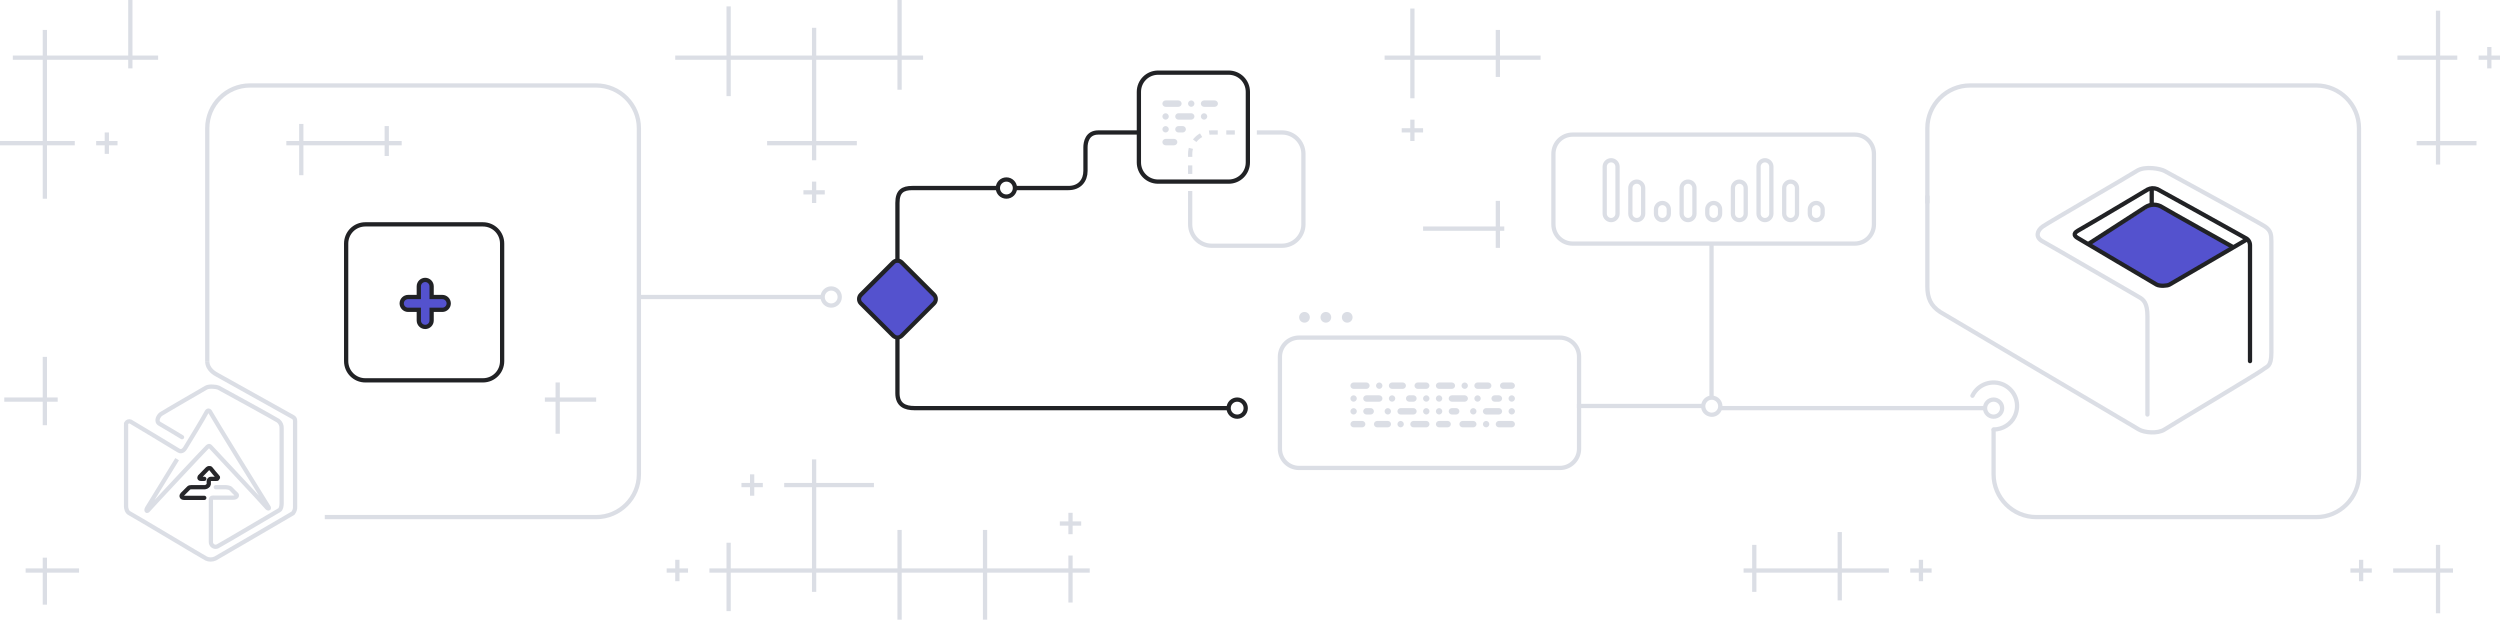 <svg version="1.1" id="Слой_1" xmlns="http://www.w3.org/2000/svg" x="0" y="0" viewBox="0 0 1170 290" xml:space="preserve"><style>.st0{fill:#dbdee5}.st1{stroke:#dbdee5;stroke-width:2}.st1,.st2,.st3{fill:none}.st3{stroke:#212225;stroke-width:2}.st4{fill:#5452ce}.st5{fill:#212225}.st7,.st9{fill:none;stroke:#dbdee5;stroke-width:2;stroke-linecap:round}.st9{stroke:#212225}</style><g id="illustration" transform="translate(-371 -788)"><path id="Прямоугольник_1_копия_11" class="st0" d="M831 1078v-22h-38v22h-2v-22h-38v9h-2v-9h-38v18h-2v-18h-8v-2h8v-12h2v12h38v-38h-13v-2h13v-11h2v11h27v2h-27v38h38v-18h2v18h38v-18h2v18h38v-6h2v6h8v2h-8v14h-2v-14h-38v22h-2zm680-3v-19h-20v-2h20v-11h2v11h6v2h-6v19h-2zm-1120-4v-15h-8v-2h8v-5h2v5h15v2h-15v15h-2zm840-2v-13h-38v9h-2v-9h-4v-2h4v-11h2v11h38v-17h2v17h22v2h-22v13h-2zm244-9v-4h-4v-2h4v-4h2v4h4v2h-4v4h-2zm-206 0v-4h-4v-2h4v-4h2v4h4v2h-4v4h-2zm-582 0v-4h-4v-2h4v-4h2v4h4v2h-4v4h-2zm184-22v-4h-4v-2h4v-4h2v4h4v2h-4v4h-2zm-149-18v-4h-4v-2h4v-4h2v4h4v2h-4v4h-2zm-91-29v-15h-5v-2h5v-7h2v7h17v2h-17v15h-2zm-240-4v-11h-18v-2h18v-19h2v19h5v2h-5v11h-2zm680-83v-8h-34v-2h34v-12h2v12h2v2h-2v8h-2zm-320-21v-4h-4v-2h4v-4h2v4h4v2h-4v4h-2zm-360-2v-25h-20v-2h20v-38h-14v-2h14v-12h2v12h38v-26h2v26h12v2h-12v4h-2v-4h-38v38h13v2h-13v25h-2zm120-11v-14h-6v-2h6v-8h2v8h38v-7h2v7h6v2h-6v5h-2v-5h-38v14h-2zm1000-5v-9h-9v-2h9v-38h-18v-2h18v-21h2v21h8v2h-8v38h17v2h-17v9h-2zm-760-2v-7h-21v-2h21v-38h-38v17h-2v-17h-24v-2h24v-23h2v23h38v-13h2v13h38v-26h2v26h10v2h-10v14h-2v-14h-38v38h19v2h-19v7h-2zm-331-3v-4h-4v-2h4v-4h2v4h4v2h-4v4h-2zm611-6v-4h-4v-2h4v-4h2v4h4v2h-4v4h-2zm0-20v-18h-12v-2h12v-22h2v22h38v-12h2v12h19v2h-19v8h-2v-8h-38v18h-2zm504-14v-4h-4v-2h4v-4h2v4h4v2h-4v4h-2z"/><path id="Фигура_677" class="st1" d="M670 927h86"/><g id="Эллипс_1" transform="translate(755 922)"><circle class="st2" cx="5" cy="5" r="5"/><circle class="st1" cx="5" cy="5" r="4"/></g><g id="Эллипс_1_копия" transform="translate(837 871)"><circle class="st2" cx="5" cy="5" r="5"/><circle class="st3" cx="5" cy="5" r="4"/></g><path id="Фигура_708_копия" class="st3" d="M838 876h-40c-4.5 0-7 1.5-7 7v27"/><g id="Эллипс_1_копия_2" transform="translate(945 974)"><circle class="st2" cx="5" cy="5" r="5"/><circle class="st3" cx="5" cy="5" r="4"/></g><path id="Фигура_708_копия_2" class="st3" d="M946 979H799c-4.5 0-8-1.5-8-7v-26"/><g id="Прямоугольник_скругл._углы_717"><path class="st4" d="M791 946c-.8 0-1.5-.3-2-.8L773.8 930c-.5-.5-.8-1.3-.8-2 0-.8.3-1.5.8-2l15.1-15.1c.5-.5 1.3-.8 2-.8s1.5.3 2 .8L808 926c.5.5.8 1.3.8 2 0 .8-.3 1.5-.8 2l-15 15.1c-.5.6-1.2.9-2 .9z"/><path class="st5" d="M791 911c-.5 0-1 .2-1.3.6l-15.1 15.1c-.4.4-.6.8-.6 1.3s.2 1 .6 1.3l15.1 15.1c.4.4.8.6 1.3.6s1-.2 1.3-.6l15.1-15.1c.4-.4.6-.8.6-1.3s-.2-1-.6-1.3l-15.1-15.1c-.3-.4-.8-.6-1.3-.6m0-2c1 0 2 .4 2.7 1.1l15.1 15.1c1.5 1.5 1.5 4 0 5.5l-15.1 15.1c-.8.8-1.8 1.1-2.7 1.1s-2-.4-2.7-1.1l-15.1-15.1c-1.5-1.5-1.5-4 0-5.5l15.1-15.1c.7-.7 1.7-1.1 2.7-1.1z"/></g><g id="block"><g id="Прямоугольник_скругл._углы_6_копия_17"><path class="st2" d="M10 0h122c5.5 0 10 4.5 10 10v43c0 5.5-4.5 10-10 10H10C4.5 63 0 58.5 0 53V10C0 4.5 4.5 0 10 0z" transform="translate(969 945)"/><path class="st1" d="M10 1h122c5 0 9 4 9 9v43c0 5-4 9-9 9H10c-5 0-9-4-9-9V10c0-5 4-9 9-9z" transform="translate(969 945)"/></g><path id="Эллипс_1_копия_3" class="st0" d="M999 936.5c0-1.4 1.1-2.5 2.5-2.5s2.5 1.1 2.5 2.5-1.1 2.5-2.5 2.5-2.5-1.1-2.5-2.5zm-10 0c0-1.4 1.1-2.5 2.5-2.5s2.5 1.1 2.5 2.5-1.1 2.5-2.5 2.5-2.5-1.1-2.5-2.5zm-10 0c0-1.4 1.1-2.5 2.5-2.5s2.5 1.1 2.5 2.5-1.1 2.5-2.5 2.5-2.5-1.1-2.5-2.5z"/><path id="Прямоугольник_скругл._углы_558_копия_14" class="st0" d="M1072.5 988c-.8 0-1.5-.7-1.5-1.5s.7-1.5 1.5-1.5h6c.8 0 1.5.7 1.5 1.5s-.7 1.5-1.5 1.5h-6zm-7.5-1.5c0-.8.7-1.5 1.5-1.5s1.5.7 1.5 1.5-.7 1.5-1.5 1.5-1.5-.7-1.5-1.5zm-9.5 1.5c-.8 0-1.5-.7-1.5-1.5s.7-1.5 1.5-1.5h5c.8 0 1.5.7 1.5 1.5s-.7 1.5-1.5 1.5h-5zm-11 0c-.8 0-1.5-.7-1.5-1.5s.7-1.5 1.5-1.5h4c.8 0 1.5.7 1.5 1.5s-.7 1.5-1.5 1.5h-4zm-12 0c-.8 0-1.5-.7-1.5-1.5s.7-1.5 1.5-1.5h6c.8 0 1.5.7 1.5 1.5s-.7 1.5-1.5 1.5h-6zm-7.5-1.5c0-.8.7-1.5 1.5-1.5s1.5.7 1.5 1.5-.7 1.5-1.5 1.5-1.5-.7-1.5-1.5zm-9.5 1.5c-.8 0-1.5-.7-1.5-1.5s.7-1.5 1.5-1.5h5c.8 0 1.5.7 1.5 1.5s-.7 1.5-1.5 1.5h-5zm-11 0c-.8 0-1.5-.7-1.5-1.5s.7-1.5 1.5-1.5h4c.8 0 1.5.7 1.5 1.5s-.7 1.5-1.5 1.5h-4zm72.5-7.5c0-.8.7-1.5 1.5-1.5s1.5.7 1.5 1.5-.7 1.5-1.5 1.5-1.5-.7-1.5-1.5zm-10.5 1.5c-.8 0-1.5-.7-1.5-1.5s.7-1.5 1.5-1.5h6c.8 0 1.5.7 1.5 1.5s-.7 1.5-1.5 1.5h-6zm-7.5-1.5c0-.8.7-1.5 1.5-1.5s1.5.7 1.5 1.5-.7 1.5-1.5 1.5-1.5-.7-1.5-1.5zm-8.5 1.5c-.8 0-1.5-.7-1.5-1.5s.7-1.5 1.5-1.5h2c.8 0 1.5.7 1.5 1.5s-.7 1.5-1.5 1.5h-2zm-7.5-1.5c0-.8.7-1.5 1.5-1.5s1.5.7 1.5 1.5-.7 1.5-1.5 1.5-1.5-.7-1.5-1.5zm-6 0c0-.8.7-1.5 1.5-1.5s1.5.7 1.5 1.5-.7 1.5-1.5 1.5-1.5-.7-1.5-1.5zm-10.5 1.5c-.8 0-1.5-.7-1.5-1.5s.7-1.5 1.5-1.5h6c.8 0 1.5.7 1.5 1.5s-.7 1.5-1.5 1.5h-6zm-7.5-1.5c0-.8.7-1.5 1.5-1.5s1.5.7 1.5 1.5-.7 1.5-1.5 1.5-1.5-.7-1.5-1.5zm-8.5 1.5c-.8 0-1.5-.7-1.5-1.5s.7-1.5 1.5-1.5h2c.8 0 1.5.7 1.5 1.5s-.7 1.5-1.5 1.5h-2zm-7.5-1.5c0-.8.7-1.5 1.5-1.5s1.5.7 1.5 1.5-.7 1.5-1.5 1.5-1.5-.7-1.5-1.5zm74-6c0-.8.7-1.5 1.5-1.5s1.5.7 1.5 1.5-.7 1.5-1.5 1.5-1.5-.7-1.5-1.5zm-6.5 1.5c-.8 0-1.5-.7-1.5-1.5s.7-1.5 1.5-1.5h2c.8 0 1.5.7 1.5 1.5s-.7 1.5-1.5 1.5h-2zm-9.5-1.5c0-.8.7-1.5 1.5-1.5s1.5.7 1.5 1.5-.7 1.5-1.5 1.5-1.5-.7-1.5-1.5zm-10.5 1.5c-.8 0-1.5-.7-1.5-1.5s.7-1.5 1.5-1.5h6c.8 0 1.5.7 1.5 1.5s-.7 1.5-1.5 1.5h-6zm-7.5-1.5c0-.8.7-1.5 1.5-1.5s1.5.7 1.5 1.5-.7 1.5-1.5 1.5-1.5-.7-1.5-1.5zm-6 0c0-.8.7-1.5 1.5-1.5s1.5.7 1.5 1.5-.7 1.5-1.5 1.5-1.5-.7-1.5-1.5zm-6.5 1.5c-.8 0-1.5-.7-1.5-1.5s.7-1.5 1.5-1.5h2c.8 0 1.5.7 1.5 1.5s-.7 1.5-1.5 1.5h-2zm-9.5-1.5c0-.8.7-1.5 1.5-1.5s1.5.7 1.5 1.5-.7 1.5-1.5 1.5-1.5-.7-1.5-1.5zm-10.5 1.5c-.8 0-1.5-.7-1.5-1.5s.7-1.5 1.5-1.5h6c.8 0 1.5.7 1.5 1.5s-.7 1.5-1.5 1.5h-6zm-7.5-1.5c0-.8.7-1.5 1.5-1.5s1.5.7 1.5 1.5-.7 1.5-1.5 1.5-1.5-.7-1.5-1.5zm71.5-4.5c-.8 0-1.5-.7-1.5-1.5s.7-1.5 1.5-1.5h4c.8 0 1.5.7 1.5 1.5s-.7 1.5-1.5 1.5h-4zm-12 0c-.8 0-1.5-.7-1.5-1.5s.7-1.5 1.5-1.5h5c.8 0 1.5.7 1.5 1.5s-.7 1.5-1.5 1.5h-5zm-7.5-1.5c0-.8.7-1.5 1.5-1.5s1.5.7 1.5 1.5-.7 1.5-1.5 1.5-1.5-.7-1.5-1.5zm-10.5 1.5c-.8 0-1.5-.7-1.5-1.5s.7-1.5 1.5-1.5h6c.8 0 1.5.7 1.5 1.5s-.7 1.5-1.5 1.5h-6zm-10 0c-.8 0-1.5-.7-1.5-1.5s.7-1.5 1.5-1.5h4c.8 0 1.5.7 1.5 1.5s-.7 1.5-1.5 1.5h-4zm-12 0c-.8 0-1.5-.7-1.5-1.5s.7-1.5 1.5-1.5h5c.8 0 1.5.7 1.5 1.5s-.7 1.5-1.5 1.5h-5zm-7.5-1.5c0-.8.7-1.5 1.5-1.5s1.5.7 1.5 1.5-.7 1.5-1.5 1.5-1.5-.7-1.5-1.5zm-10.5 1.5c-.8 0-1.5-.7-1.5-1.5s.7-1.5 1.5-1.5h6c.8 0 1.5.7 1.5 1.5s-.7 1.5-1.5 1.5h-6z"/></g><g id="block_копия"><g id="Прямоугольник_скругл._углы_6_копия_17-2"><path class="st2" d="M10 0h132c5.5 0 10 4.5 10 10v33c0 5.5-4.5 10-10 10H10C4.5 53 0 48.5 0 43V10C0 4.5 4.5 0 10 0z" transform="translate(1097 850)"/><path class="st1" d="M10 1h132c5 0 9 4 9 9v33c0 5-4 9-9 9H10c-5 0-9-4-9-9V10c0-5 4-9 9-9z" transform="translate(1097 850)"/></g><g id="Прямоугольник_скругл._углы_803_копия_4"><path class="st2" d="M1217 888v-2c0-2.2 1.8-4 4-4s4 1.8 4 4v2c0 2.2-1.8 4-4 4s-4-1.8-4-4zm-12 0v-12c0-2.2 1.8-4 4-4s4 1.8 4 4v12c0 2.2-1.8 4-4 4s-4-1.8-4-4zm-12 0v-22c0-2.2 1.8-4 4-4s4 1.8 4 4v22c0 2.2-1.8 4-4 4s-4-1.8-4-4zm-12 0v-12c0-2.2 1.8-4 4-4s4 1.8 4 4v12c0 2.2-1.8 4-4 4s-4-1.8-4-4zm-12 0v-2c0-2.2 1.8-4 4-4s4 1.8 4 4v2c0 2.2-1.8 4-4 4s-4-1.8-4-4zm-12 0v-12c0-2.2 1.8-4 4-4s4 1.8 4 4v12c0 2.2-1.8 4-4 4s-4-1.8-4-4zm-12 0v-2c0-2.2 1.8-4 4-4s4 1.8 4 4v2c0 2.2-1.8 4-4 4s-4-1.8-4-4zm-12 0v-12c0-2.2 1.8-4 4-4s4 1.8 4 4v12c0 2.2-1.8 4-4 4s-4-1.8-4-4zm-12 0v-22c0-2.2 1.8-4 4-4s4 1.8 4 4v22c0 2.2-1.8 4-4 4s-4-1.8-4-4z"/><path class="st0" d="M1221 890c1.1 0 2-.9 2-2v-2c0-1.1-.9-2-2-2s-2 .9-2 2v2c0 1.1.9 2 2 2m-12 0c1.1 0 2-.9 2-2v-12c0-1.1-.9-2-2-2s-2 .9-2 2v12c0 1.1.9 2 2 2m-12 0c1.1 0 2-.9 2-2v-22c0-1.1-.9-2-2-2s-2 .9-2 2v22c0 1.1.9 2 2 2m-12 0c1.1 0 2-.9 2-2v-12c0-1.1-.9-2-2-2s-2 .9-2 2v12c0 1.1.9 2 2 2m-12 0c1.1 0 2-.9 2-2v-2c0-1.1-.9-2-2-2s-2 .9-2 2v2c0 1.1.9 2 2 2m-12 0c1.1 0 2-.9 2-2v-12c0-1.1-.9-2-2-2s-2 .9-2 2v12c0 1.1.9 2 2 2m-12 0c1.1 0 2-.9 2-2v-2c0-1.1-.9-2-2-2s-2 .9-2 2v2c0 1.1.9 2 2 2m-12 0c1.1 0 2-.9 2-2v-12c0-1.1-.9-2-2-2s-2 .9-2 2v12c0 1.1.9 2 2 2m-12 0c1.1 0 2-.9 2-2v-22c0-1.1-.9-2-2-2s-2 .9-2 2v22c0 1.1.9 2 2 2m96 2c-2.2 0-4-1.8-4-4v-2c0-2.2 1.8-4 4-4s4 1.8 4 4v2c0 2.2-1.8 4-4 4zm-12 0c-2.2 0-4-1.8-4-4v-12c0-2.2 1.8-4 4-4s4 1.8 4 4v12c0 2.2-1.8 4-4 4zm-12 0c-2.2 0-4-1.8-4-4v-22c0-2.2 1.8-4 4-4s4 1.8 4 4v22c0 2.2-1.8 4-4 4zm-12 0c-2.2 0-4-1.8-4-4v-12c0-2.2 1.8-4 4-4s4 1.8 4 4v12c0 2.2-1.8 4-4 4zm-12 0c-2.2 0-4-1.8-4-4v-2c0-2.2 1.8-4 4-4s4 1.8 4 4v2c0 2.2-1.8 4-4 4zm-12 0c-2.2 0-4-1.8-4-4v-12c0-2.2 1.8-4 4-4s4 1.8 4 4v12c0 2.2-1.8 4-4 4zm-12 0c-2.2 0-4-1.8-4-4v-2c0-2.2 1.8-4 4-4s4 1.8 4 4v2c0 2.2-1.8 4-4 4zm-12 0c-2.2 0-4-1.8-4-4v-12c0-2.2 1.8-4 4-4s4 1.8 4 4v12c0 2.2-1.8 4-4 4zm-12 0c-2.2 0-4-1.8-4-4v-22c0-2.2 1.8-4 4-4s4 1.8 4 4v22c0 2.2-1.8 4-4 4z"/></g></g><g id="Группа_25"><path id="Прямоугольник_скругл._углы_801_копия_2" d="M928 869.4V860c0-5.5 4.5-10 10-10h11.6" fill="none" stroke="#dbdee5" stroke-width="2" stroke-dasharray="4,4"/><path id="Прямоугольник_скругл._углы_801_копия" class="st1" d="M959.2 850H971c5.5 0 10 4.5 10 10v33c0 5.5-4.5 10-10 10h-33c-5.5 0-10-4.5-10-10v-15.6"/><g id="Прямоугольник_скругл._углы_801"><path class="st2" d="M10 0h33c5.5 0 10 4.5 10 10v33c0 5.5-4.5 10-10 10H10C4.5 53 0 48.5 0 43V10C0 4.5 4.5 0 10 0z" transform="translate(903 821)"/><path class="st3" d="M10 1h33c5 0 9 4 9 9v33c0 5-4 9-9 9H10c-5 0-9-4-9-9V10c0-5 4-9 9-9z" transform="translate(903 821)"/></g><path id="Прямоугольник_скругл._углы_558_копия_11" class="st0" d="M916.5 856c-.8 0-1.5-.7-1.5-1.5s.7-1.5 1.5-1.5h4c.8 0 1.5.7 1.5 1.5s-.7 1.5-1.5 1.5h-4zm6-6c-.8 0-1.5-.7-1.5-1.5s.7-1.5 1.5-1.5h2c.8 0 1.5.7 1.5 1.5s-.7 1.5-1.5 1.5h-2zm-7.5-1.5c0-.8.7-1.5 1.5-1.5s1.5.7 1.5 1.5-.7 1.5-1.5 1.5-1.5-.7-1.5-1.5zm18-6c0-.8.7-1.5 1.5-1.5s1.5.7 1.5 1.5-.7 1.5-1.5 1.5-1.5-.7-1.5-1.5zm-10.5 1.5c-.8 0-1.5-.7-1.5-1.5s.7-1.5 1.5-1.5h6c.8 0 1.5.7 1.5 1.5s-.7 1.5-1.5 1.5h-6zm-7.5-1.5c0-.8.7-1.5 1.5-1.5s1.5.7 1.5 1.5-.7 1.5-1.5 1.5-1.5-.7-1.5-1.5zm19.5-4.5c-.8 0-1.5-.7-1.5-1.5s.7-1.5 1.5-1.5h5c.8 0 1.5.7 1.5 1.5s-.7 1.5-1.5 1.5h-5zm-7.5-1.5c0-.8.7-1.5 1.5-1.5s1.5.7 1.5 1.5-.7 1.5-1.5 1.5-1.5-.7-1.5-1.5zm-10.5 1.5c-.8 0-1.5-.7-1.5-1.5s.7-1.5 1.5-1.5h6c.8 0 1.5.7 1.5 1.5s-.7 1.5-1.5 1.5h-6z"/></g><path id="Фигура_828" class="st3" d="M846 876h25c5.3 0 8-3.6 8-8v-11c0-2.4.8-7 6-7h19"/><g id="Группа_1"><g id="block-2"><path id="Фигура_674" class="st1" d="M453.9 1002.9s-13.3 21.6-14 22.8-.2 1.9.5 1 26.9-28.9 27.6-29.5 1-.7 1.6 0 25.3 27 26 28 1.7 1 1 0-26.4-42.7-27-44-1.4-1.5-2.1 0-8.8 14.9-9.9 16.6-2.4 1.5-3.1 1-21.7-13.1-22.4-13.5c-.7-.3-1.6 0-2 .7-.1.3-.2.5-.1.8v38.3c0 .6.3 2.5 1.6 3.1s35 20.8 35.9 21.2c1.3.6 2.8.6 4.2 0 1.3-.7 35.9-20.9 36.4-21.2.7-.9 1.1-2 1-3.1v-38.8c0-1.5.2-2.4-1-3.1s-34.2-19.1-35.3-19.7-4.8-2.5-4.8-6.5"/><path id="Фигура_676" class="st7" d="M472 1016h4c1 0 2.5.1 3.1.8s2.2 2.2 2.6 2.6.2 1.5-1.6 1.5h-8.8c-.7 0-1.6-.2-1.6 1v19.8c0 1.2 1 2.2 2.2 2.2.3 0 .6-.1.9-.2 1.6-.8 28.3-16.6 29-17s1-1.9 1-3.1v-35.1c.1-1.4-.5-2.7-1.6-3.6-1.3-.9-27.2-15.1-28-15.5s-4.3-.8-5.7 0-20.2 11.7-21.2 12.4-2.7 3.4-.5 4.6 10.4 6.2 10.4 6.2"/><path id="Фигура_675" d="M466.6 1021h-9.3c-1.8 0-1.3-1.3-1-1.6l3.1-3.1c.4-.4 2.1-.3 2.6-.3h5c.6 0 1.7-.9 1.7-1.3v-1.6c.1-.6.5-1 1-1h2.6c.3.1.6-.2.7-.5 0-.2 0-.4-.2-.5-.3-.3-2.7-3.1-3.1-3.7s-1.3-.3-1.6 0-3.6 3.7-3.6 3.7-.6 1 .5 1h1.6" fill="none" stroke="#262629" stroke-width="2" stroke-linecap="round"/></g><path id="Прямоугольник_скругл._углы_718" class="st1" d="M468 957V848c0-11 9-20 20-20h162c11 0 20 9 20 20v162c0 11-9 20-20 20H523"/><g id="icon_plus_копия"><g id="Прямоугольник_скругл._углы_967_копия_4"><path class="st2" d="M10 0h55c5.5 0 10 4.5 10 10v55c0 5.5-4.5 10-10 10H10C4.5 75 0 70.5 0 65V10C0 4.5 4.5 0 10 0z" transform="translate(532 892)"/><path class="st3" d="M10 1h55c5 0 9 4 9 9v55c0 5-4 9-9 9H10c-5 0-9-4-9-9V10c0-5 4-9 9-9z" transform="translate(532 892)"/></g><g id="Прямоугольник_скругл._углы_967_копия"><path class="st4" d="M570 941c-1.7 0-3-1.3-3-3v-5h-5c-1.7 0-3-1.3-3-3s1.3-3 3-3h5v-5c0-1.7 1.3-3 3-3s3 1.3 3 3v5h5c1.7 0 3 1.3 3 3s-1.3 3-3 3h-5v5c0 1.7-1.3 3-3 3z"/><path class="st5" d="M570 940c1.1 0 2-.9 2-2v-6h6c1.1 0 2-.9 2-2s-.9-2-2-2h-6v-6c0-1.1-.9-2-2-2s-2 .9-2 2v6h-6c-1.1 0-2 .9-2 2s.9 2 2 2h6v6c0 1.1.9 2 2 2m0 2c-2.2 0-4-1.8-4-4v-4h-4c-2.2 0-4-1.8-4-4s1.8-4 4-4h4v-4c0-2.2 1.8-4 4-4s4 1.8 4 4v4h4c2.2 0 4 1.8 4 4s-1.8 4-4 4h-4v4c0 2.2-1.8 4-4 4z"/></g></g></g><g id="Группа_7"><path id="Фигура_829" class="st4" d="M1380.1 921c2 1.2 4.4.8 6.9-.6s25.4-14.4 26.8-15.2 2.4-1.3 1.3-2-31.2-17.4-32.6-18-3.8-1.6-4.9-.8-27.2 17-27.7 17.2-1.1 1.1.6 1.9 27.5 16.3 29.6 17.5z"/><path id="v" class="st9" d="M1424 957v-54.2c0-1.5-.8-2.8-2.1-3.4-9-5.1-40.6-22.5-41.3-22.9-1.5-.6-3.1-.5-4.5.2-1.4.8-21.7 13-32.7 19.3-2.4 1.4-1.4 2.6 0 3.4s35.4 21 36.9 21.8 5 .6 6 0c4.4-2.5 36-21 36-21"/><path id="Фигура_830" class="st9" d="M1348.8 901.9L1375 885c2.4-1.6 5.6-1.6 8 0 1.7 1.1 33 18.6 33 18.6"/><path id="Фигура_831" class="st9" d="M1378 883.7v-7.3"/><path id="Фигура_832" class="st7" d="M1376 982v-46c0-6.2-1.8-7.8-4-9s-41.4-24.1-45-26-2.7-5.1 0-7 40.1-23.5 44-26 11.2-1 13 0 44.2 24.1 47 26 3 3.8 3 7v52c0 6.9-2.1 6.4-4 8s-42.8 25.9-46 28-9.4 1.5-12 0-93-55-93-55c-4.4-2.9-6-6.5-6-12v-42"/></g><path id="Прямоугольник_скругл._углы_802" class="st7" d="M1273 882.7V848c0-11 9-20 20-20h162c11 0 20 9 20 20v162c0 11-9 20-20 20h-131c-11 0-20-9-20-20v-20.8"/><path id="Фигура_677_копия" class="st1" d="M1300 979h-124"/><path id="Фигура_833" class="st1" d="M1109 978h59"/><g id="Эллипс_1_копия_4" transform="translate(1299 974)"><circle class="st2" cx="5" cy="5" r="5"/><circle class="st1" cx="5" cy="5" r="4"/></g><path id="Эллипс_1_копия_5" class="st7" d="M1294.1 973.2c2.7-5.5 9.2-7.7 14.7-5.1 5.5 2.7 7.7 9.2 5.1 14.7-1.8 3.8-5.7 6.2-9.9 6.2"/><g id="Эллипс_1_копия_6"><path class="st2" d="M1170.8 983c-2.7-.7-4.3-3.5-3.5-6.1.7-2.7 3.5-4.3 6.1-3.5 2.7.7 4.2 3.5 3.5 6.1-.7 2.6-3.5 4.2-6.1 3.5z"/><path class="st0" d="M1172.1 981.1c1.4 0 2.5-.9 2.9-2.2.4-1.6-.5-3.2-2.1-3.7-.3-.1-.5-.1-.8-.1-1.4 0-2.5.9-2.9 2.2-.2.8-.1 1.6.3 2.3.4.7 1 1.2 1.8 1.4.3.1.5.1.8.1m0 2c-.4 0-.9-.1-1.3-.2-2.7-.7-4.3-3.5-3.5-6.1.6-2.2 2.6-3.7 4.8-3.7.4 0 .9.1 1.3.2 2.7.7 4.3 3.5 3.5 6.1-.6 2.3-2.6 3.7-4.8 3.7z"/></g><path id="Фигура_834" class="st1" d="M1172 974v-72"/></g></svg>